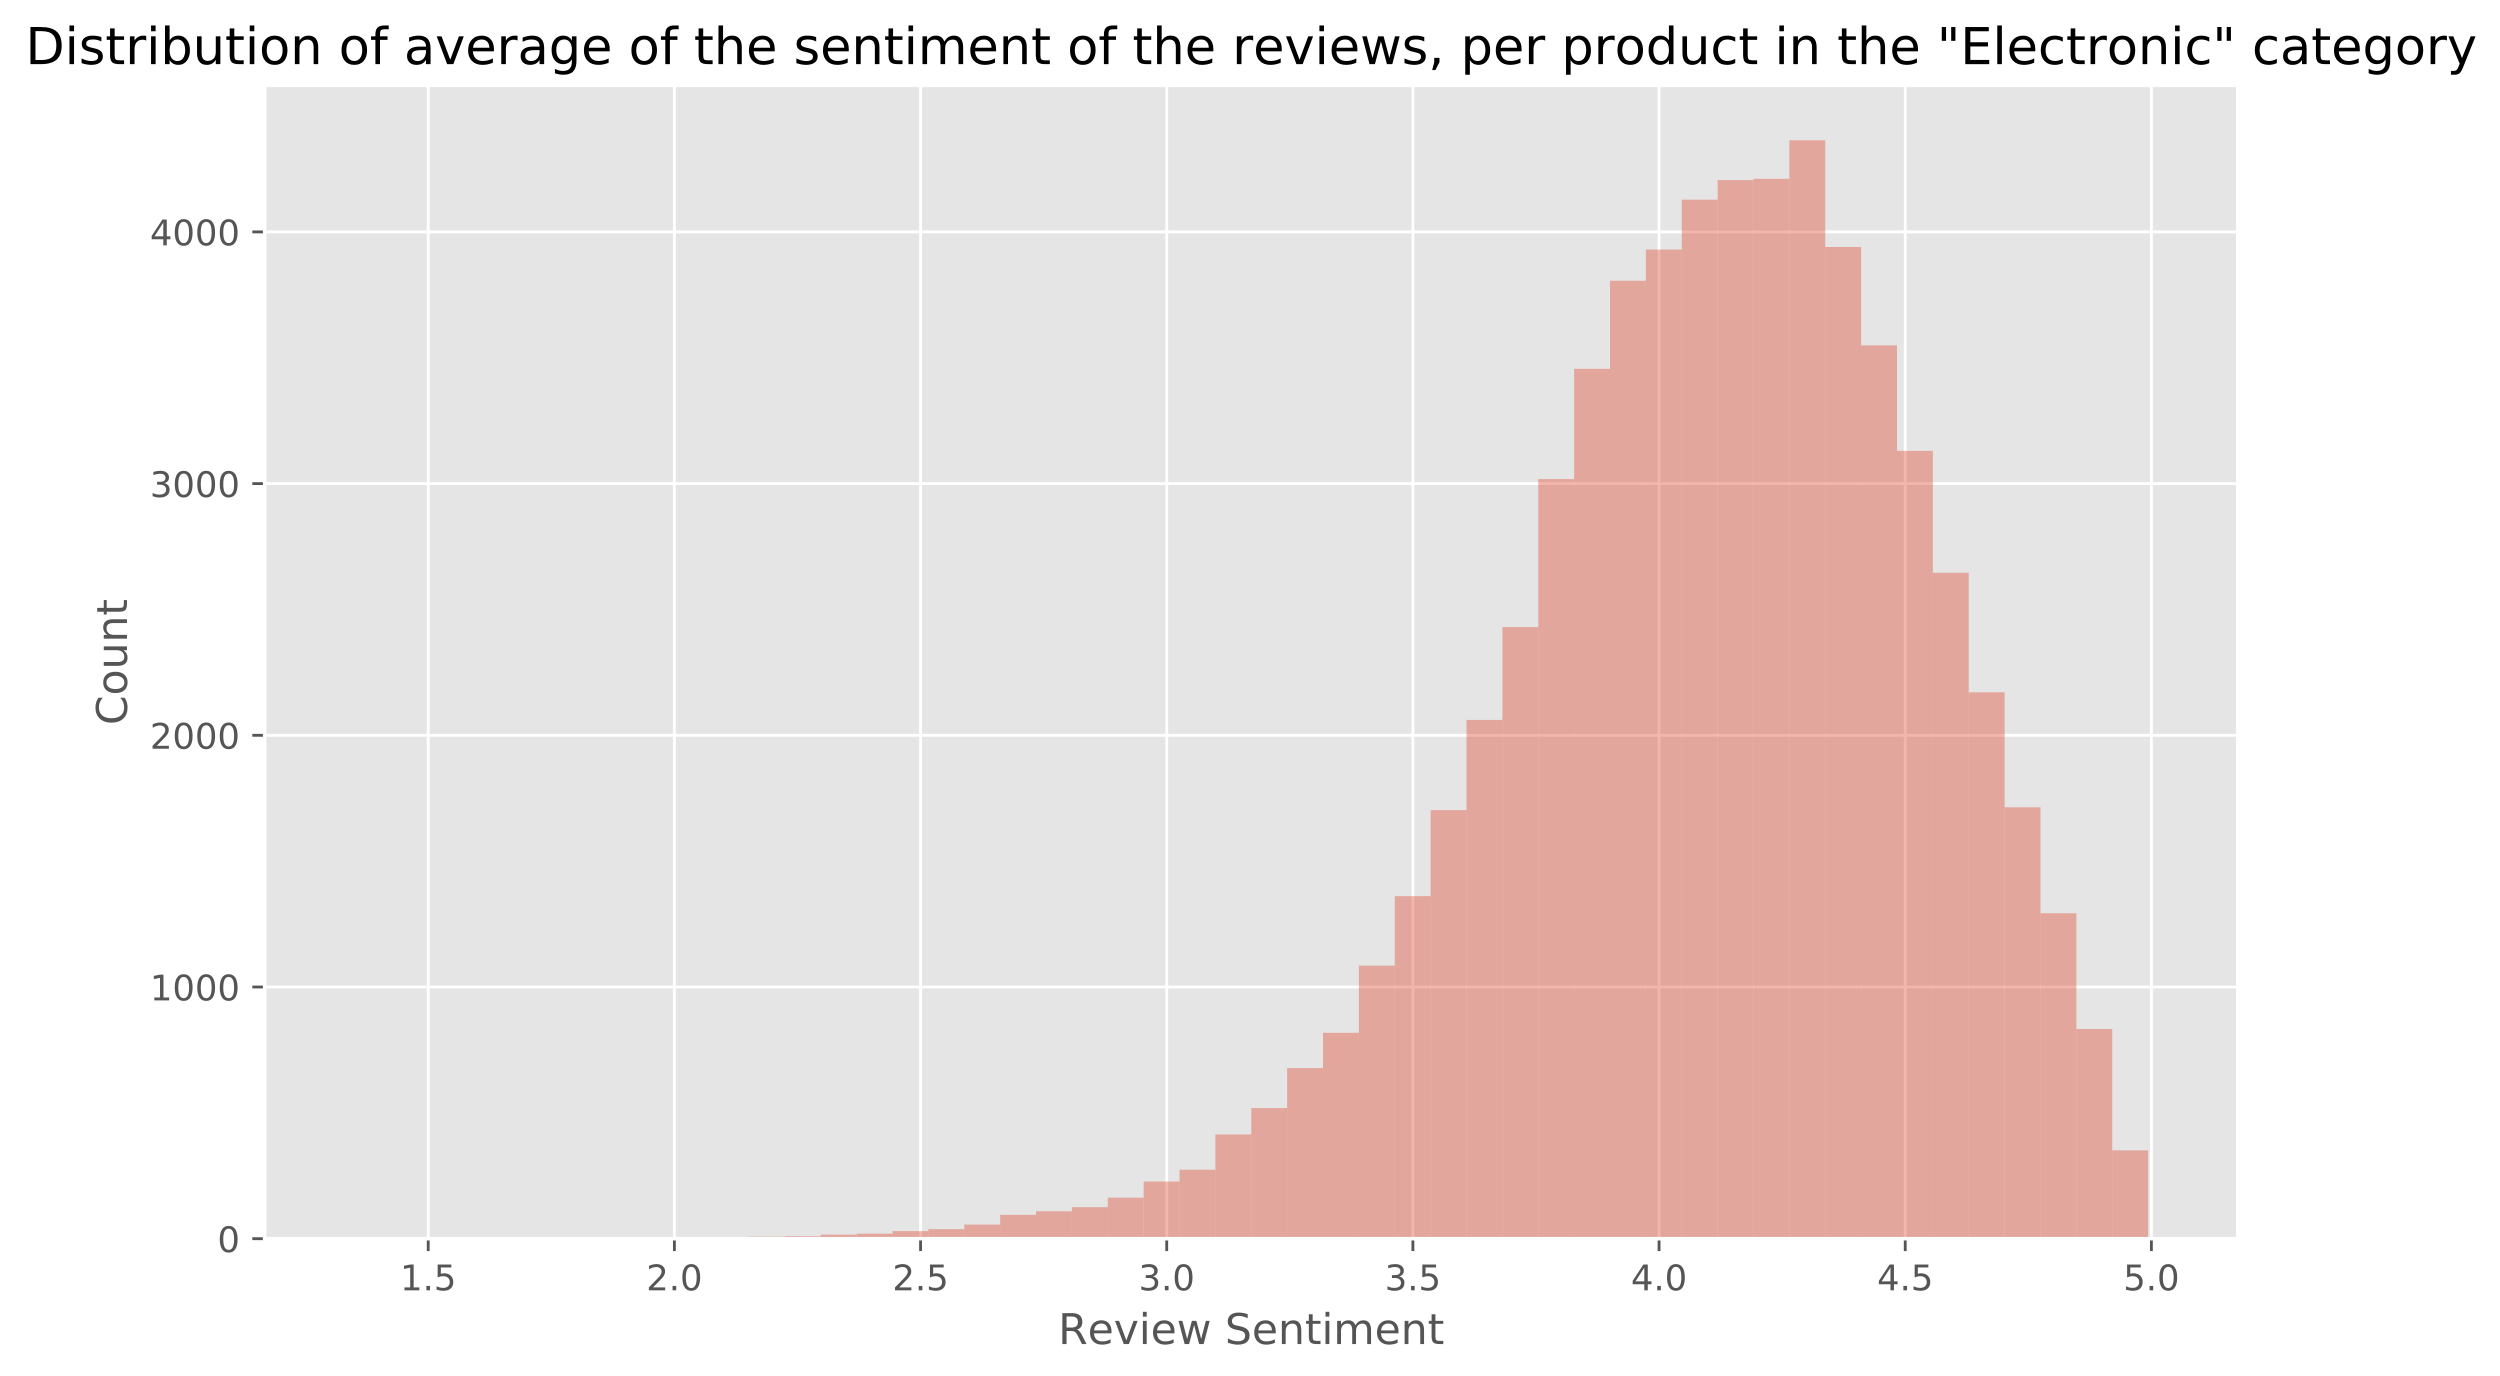 <?xml version="1.0" encoding="utf-8" standalone="no"?>
<!DOCTYPE svg PUBLIC "-//W3C//DTD SVG 1.1//EN"
  "http://www.w3.org/Graphics/SVG/1.1/DTD/svg11.dtd">
<!-- Created with matplotlib (http://matplotlib.org/) -->
<svg height="389pt" version="1.1" viewBox="0 0 707 389" width="707pt" xmlns="http://www.w3.org/2000/svg" xmlns:xlink="http://www.w3.org/1999/xlink">
 <defs>
  <style type="text/css">
*{stroke-linecap:butt;stroke-linejoin:round;}
  </style>
 </defs>
 <g id="figure_1">
  <g id="patch_1">
   <path d="M 0 389.794 
L 707.706 389.794 
L 707.706 0 
L 0 0 
z
" style="fill:#ffffff;"/>
  </g>
  <g id="axes_1">
   <g id="patch_2">
    <path d="M 74.853 350.302 
L 632.853 350.302 
L 632.853 24.142 
L 74.853 24.142 
z
" style="fill:#e5e5e5;"/>
   </g>
   <g id="matplotlib.axis_1">
    <g id="xtick_1">
     <g id="line2d_1">
      <path clip-path="url(#p6be6a279bd)" d="M 121.101 350.302 
L 121.101 24.142 
" style="fill:none;stroke:#ffffff;stroke-linecap:square;stroke-width:0.8;"/>
     </g>
     <g id="line2d_2">
      <defs>
       <path d="M 0 0 
L 0 3.5 
" id="m661b3be73d" style="stroke:#555555;stroke-width:0.8;"/>
      </defs>
      <g>
       <use style="fill:#555555;stroke:#555555;stroke-width:0.8;" x="121.101" xlink:href="#m661b3be73d" y="350.302"/>
      </g>
     </g>
     <g id="text_1">
      <!-- 1.5 -->
      <defs>
       <path d="M 12.406 8.297 
L 28.516 8.297 
L 28.516 63.922 
L 10.984 60.406 
L 10.984 69.391 
L 28.422 72.906 
L 38.281 72.906 
L 38.281 8.297 
L 54.391 8.297 
L 54.391 0 
L 12.406 0 
z
" id="DejaVuSans-31"/>
       <path d="M 10.688 12.406 
L 21 12.406 
L 21 0 
L 10.688 0 
z
" id="DejaVuSans-2e"/>
       <path d="M 10.797 72.906 
L 49.516 72.906 
L 49.516 64.594 
L 19.828 64.594 
L 19.828 46.734 
Q 21.969 47.469 24.109 47.828 
Q 26.266 48.188 28.422 48.188 
Q 40.625 48.188 47.75 41.5 
Q 54.891 34.812 54.891 23.391 
Q 54.891 11.625 47.562 5.094 
Q 40.234 -1.422 26.906 -1.422 
Q 22.312 -1.422 17.547 -0.641 
Q 12.797 0.141 7.719 1.703 
L 7.719 11.625 
Q 12.109 9.234 16.797 8.062 
Q 21.484 6.891 26.703 6.891 
Q 35.156 6.891 40.078 11.328 
Q 45.016 15.766 45.016 23.391 
Q 45.016 31 40.078 35.438 
Q 35.156 39.891 26.703 39.891 
Q 22.75 39.891 18.812 39.016 
Q 14.891 38.141 10.797 36.281 
z
" id="DejaVuSans-35"/>
      </defs>
      <g style="fill:#555555;" transform="translate(113.15 364.9)scale(0.1 -0.1)">
       <use xlink:href="#DejaVuSans-31"/>
       <use x="63.623" xlink:href="#DejaVuSans-2e"/>
       <use x="95.41" xlink:href="#DejaVuSans-35"/>
      </g>
     </g>
    </g>
    <g id="xtick_2">
     <g id="line2d_3">
      <path clip-path="url(#p6be6a279bd)" d="M 190.718 350.302 
L 190.718 24.142 
" style="fill:none;stroke:#ffffff;stroke-linecap:square;stroke-width:0.8;"/>
     </g>
     <g id="line2d_4">
      <g>
       <use style="fill:#555555;stroke:#555555;stroke-width:0.8;" x="190.718" xlink:href="#m661b3be73d" y="350.302"/>
      </g>
     </g>
     <g id="text_2">
      <!-- 2.0 -->
      <defs>
       <path d="M 19.188 8.297 
L 53.609 8.297 
L 53.609 0 
L 7.328 0 
L 7.328 8.297 
Q 12.938 14.109 22.625 23.891 
Q 32.328 33.688 34.812 36.531 
Q 39.547 41.844 41.422 45.531 
Q 43.312 49.219 43.312 52.781 
Q 43.312 58.594 39.234 62.25 
Q 35.156 65.922 28.609 65.922 
Q 23.969 65.922 18.812 64.312 
Q 13.672 62.703 7.812 59.422 
L 7.812 69.391 
Q 13.766 71.781 18.938 73 
Q 24.125 74.219 28.422 74.219 
Q 39.75 74.219 46.484 68.547 
Q 53.219 62.891 53.219 53.422 
Q 53.219 48.922 51.531 44.891 
Q 49.859 40.875 45.406 35.406 
Q 44.188 33.984 37.641 27.219 
Q 31.109 20.453 19.188 8.297 
z
" id="DejaVuSans-32"/>
       <path d="M 31.781 66.406 
Q 24.172 66.406 20.328 58.906 
Q 16.5 51.422 16.5 36.375 
Q 16.5 21.391 20.328 13.891 
Q 24.172 6.391 31.781 6.391 
Q 39.453 6.391 43.281 13.891 
Q 47.125 21.391 47.125 36.375 
Q 47.125 51.422 43.281 58.906 
Q 39.453 66.406 31.781 66.406 
z
M 31.781 74.219 
Q 44.047 74.219 50.516 64.516 
Q 56.984 54.828 56.984 36.375 
Q 56.984 17.969 50.516 8.266 
Q 44.047 -1.422 31.781 -1.422 
Q 19.531 -1.422 13.062 8.266 
Q 6.594 17.969 6.594 36.375 
Q 6.594 54.828 13.062 64.516 
Q 19.531 74.219 31.781 74.219 
z
" id="DejaVuSans-30"/>
      </defs>
      <g style="fill:#555555;" transform="translate(182.766 364.9)scale(0.1 -0.1)">
       <use xlink:href="#DejaVuSans-32"/>
       <use x="63.623" xlink:href="#DejaVuSans-2e"/>
       <use x="95.41" xlink:href="#DejaVuSans-30"/>
      </g>
     </g>
    </g>
    <g id="xtick_3">
     <g id="line2d_5">
      <path clip-path="url(#p6be6a279bd)" d="M 260.334 350.302 
L 260.334 24.142 
" style="fill:none;stroke:#ffffff;stroke-linecap:square;stroke-width:0.8;"/>
     </g>
     <g id="line2d_6">
      <g>
       <use style="fill:#555555;stroke:#555555;stroke-width:0.8;" x="260.334" xlink:href="#m661b3be73d" y="350.302"/>
      </g>
     </g>
     <g id="text_3">
      <!-- 2.5 -->
      <g style="fill:#555555;" transform="translate(252.382 364.9)scale(0.1 -0.1)">
       <use xlink:href="#DejaVuSans-32"/>
       <use x="63.623" xlink:href="#DejaVuSans-2e"/>
       <use x="95.41" xlink:href="#DejaVuSans-35"/>
      </g>
     </g>
    </g>
    <g id="xtick_4">
     <g id="line2d_7">
      <path clip-path="url(#p6be6a279bd)" d="M 329.95 350.302 
L 329.95 24.142 
" style="fill:none;stroke:#ffffff;stroke-linecap:square;stroke-width:0.8;"/>
     </g>
     <g id="line2d_8">
      <g>
       <use style="fill:#555555;stroke:#555555;stroke-width:0.8;" x="329.95" xlink:href="#m661b3be73d" y="350.302"/>
      </g>
     </g>
     <g id="text_4">
      <!-- 3.0 -->
      <defs>
       <path d="M 40.578 39.312 
Q 47.656 37.797 51.625 33 
Q 55.609 28.219 55.609 21.188 
Q 55.609 10.406 48.188 4.484 
Q 40.766 -1.422 27.094 -1.422 
Q 22.516 -1.422 17.656 -0.516 
Q 12.797 0.391 7.625 2.203 
L 7.625 11.719 
Q 11.719 9.328 16.594 8.109 
Q 21.484 6.891 26.812 6.891 
Q 36.078 6.891 40.938 10.547 
Q 45.797 14.203 45.797 21.188 
Q 45.797 27.641 41.281 31.266 
Q 36.766 34.906 28.719 34.906 
L 20.219 34.906 
L 20.219 43.016 
L 29.109 43.016 
Q 36.375 43.016 40.234 45.922 
Q 44.094 48.828 44.094 54.297 
Q 44.094 59.906 40.109 62.906 
Q 36.141 65.922 28.719 65.922 
Q 24.656 65.922 20.016 65.031 
Q 15.375 64.156 9.812 62.312 
L 9.812 71.094 
Q 15.438 72.656 20.344 73.438 
Q 25.25 74.219 29.594 74.219 
Q 40.828 74.219 47.359 69.109 
Q 53.906 64.016 53.906 55.328 
Q 53.906 49.266 50.438 45.094 
Q 46.969 40.922 40.578 39.312 
z
" id="DejaVuSans-33"/>
      </defs>
      <g style="fill:#555555;" transform="translate(321.998 364.9)scale(0.1 -0.1)">
       <use xlink:href="#DejaVuSans-33"/>
       <use x="63.623" xlink:href="#DejaVuSans-2e"/>
       <use x="95.41" xlink:href="#DejaVuSans-30"/>
      </g>
     </g>
    </g>
    <g id="xtick_5">
     <g id="line2d_9">
      <path clip-path="url(#p6be6a279bd)" d="M 399.566 350.302 
L 399.566 24.142 
" style="fill:none;stroke:#ffffff;stroke-linecap:square;stroke-width:0.8;"/>
     </g>
     <g id="line2d_10">
      <g>
       <use style="fill:#555555;stroke:#555555;stroke-width:0.8;" x="399.566" xlink:href="#m661b3be73d" y="350.302"/>
      </g>
     </g>
     <g id="text_5">
      <!-- 3.5 -->
      <g style="fill:#555555;" transform="translate(391.614 364.9)scale(0.1 -0.1)">
       <use xlink:href="#DejaVuSans-33"/>
       <use x="63.623" xlink:href="#DejaVuSans-2e"/>
       <use x="95.41" xlink:href="#DejaVuSans-35"/>
      </g>
     </g>
    </g>
    <g id="xtick_6">
     <g id="line2d_11">
      <path clip-path="url(#p6be6a279bd)" d="M 469.182 350.302 
L 469.182 24.142 
" style="fill:none;stroke:#ffffff;stroke-linecap:square;stroke-width:0.8;"/>
     </g>
     <g id="line2d_12">
      <g>
       <use style="fill:#555555;stroke:#555555;stroke-width:0.8;" x="469.182" xlink:href="#m661b3be73d" y="350.302"/>
      </g>
     </g>
     <g id="text_6">
      <!-- 4.0 -->
      <defs>
       <path d="M 37.797 64.312 
L 12.891 25.391 
L 37.797 25.391 
z
M 35.203 72.906 
L 47.609 72.906 
L 47.609 25.391 
L 58.016 25.391 
L 58.016 17.188 
L 47.609 17.188 
L 47.609 0 
L 37.797 0 
L 37.797 17.188 
L 4.891 17.188 
L 4.891 26.703 
z
" id="DejaVuSans-34"/>
      </defs>
      <g style="fill:#555555;" transform="translate(461.23 364.9)scale(0.1 -0.1)">
       <use xlink:href="#DejaVuSans-34"/>
       <use x="63.623" xlink:href="#DejaVuSans-2e"/>
       <use x="95.41" xlink:href="#DejaVuSans-30"/>
      </g>
     </g>
    </g>
    <g id="xtick_7">
     <g id="line2d_13">
      <path clip-path="url(#p6be6a279bd)" d="M 538.798 350.302 
L 538.798 24.142 
" style="fill:none;stroke:#ffffff;stroke-linecap:square;stroke-width:0.8;"/>
     </g>
     <g id="line2d_14">
      <g>
       <use style="fill:#555555;stroke:#555555;stroke-width:0.8;" x="538.798" xlink:href="#m661b3be73d" y="350.302"/>
      </g>
     </g>
     <g id="text_7">
      <!-- 4.5 -->
      <g style="fill:#555555;" transform="translate(530.846 364.9)scale(0.1 -0.1)">
       <use xlink:href="#DejaVuSans-34"/>
       <use x="63.623" xlink:href="#DejaVuSans-2e"/>
       <use x="95.41" xlink:href="#DejaVuSans-35"/>
      </g>
     </g>
    </g>
    <g id="xtick_8">
     <g id="line2d_15">
      <path clip-path="url(#p6be6a279bd)" d="M 608.414 350.302 
L 608.414 24.142 
" style="fill:none;stroke:#ffffff;stroke-linecap:square;stroke-width:0.8;"/>
     </g>
     <g id="line2d_16">
      <g>
       <use style="fill:#555555;stroke:#555555;stroke-width:0.8;" x="608.414" xlink:href="#m661b3be73d" y="350.302"/>
      </g>
     </g>
     <g id="text_8">
      <!-- 5.0 -->
      <g style="fill:#555555;" transform="translate(600.462 364.9)scale(0.1 -0.1)">
       <use xlink:href="#DejaVuSans-35"/>
       <use x="63.623" xlink:href="#DejaVuSans-2e"/>
       <use x="95.41" xlink:href="#DejaVuSans-30"/>
      </g>
     </g>
    </g>
    <g id="text_9">
     <!-- Review Sentiment -->
     <defs>
      <path d="M 44.391 34.188 
Q 47.562 33.109 50.562 29.594 
Q 53.562 26.078 56.594 19.922 
L 66.609 0 
L 56 0 
L 46.688 18.703 
Q 43.062 26.031 39.672 28.422 
Q 36.281 30.812 30.422 30.812 
L 19.672 30.812 
L 19.672 0 
L 9.812 0 
L 9.812 72.906 
L 32.078 72.906 
Q 44.578 72.906 50.734 67.672 
Q 56.891 62.453 56.891 51.906 
Q 56.891 45.016 53.688 40.469 
Q 50.484 35.938 44.391 34.188 
z
M 19.672 64.797 
L 19.672 38.922 
L 32.078 38.922 
Q 39.203 38.922 42.844 42.219 
Q 46.484 45.516 46.484 51.906 
Q 46.484 58.297 42.844 61.547 
Q 39.203 64.797 32.078 64.797 
z
" id="DejaVuSans-52"/>
      <path d="M 56.203 29.594 
L 56.203 25.203 
L 14.891 25.203 
Q 15.484 15.922 20.484 11.062 
Q 25.484 6.203 34.422 6.203 
Q 39.594 6.203 44.453 7.469 
Q 49.312 8.734 54.109 11.281 
L 54.109 2.781 
Q 49.266 0.734 44.188 -0.344 
Q 39.109 -1.422 33.891 -1.422 
Q 20.797 -1.422 13.156 6.188 
Q 5.516 13.812 5.516 26.812 
Q 5.516 40.234 12.766 48.109 
Q 20.016 56 32.328 56 
Q 43.359 56 49.781 48.891 
Q 56.203 41.797 56.203 29.594 
z
M 47.219 32.234 
Q 47.125 39.594 43.094 43.984 
Q 39.062 48.391 32.422 48.391 
Q 24.906 48.391 20.391 44.141 
Q 15.875 39.891 15.188 32.172 
z
" id="DejaVuSans-65"/>
      <path d="M 2.984 54.688 
L 12.5 54.688 
L 29.594 8.797 
L 46.688 54.688 
L 56.203 54.688 
L 35.688 0 
L 23.484 0 
z
" id="DejaVuSans-76"/>
      <path d="M 9.422 54.688 
L 18.406 54.688 
L 18.406 0 
L 9.422 0 
z
M 9.422 75.984 
L 18.406 75.984 
L 18.406 64.594 
L 9.422 64.594 
z
" id="DejaVuSans-69"/>
      <path d="M 4.203 54.688 
L 13.188 54.688 
L 24.422 12.016 
L 35.594 54.688 
L 46.188 54.688 
L 57.422 12.016 
L 68.609 54.688 
L 77.594 54.688 
L 63.281 0 
L 52.688 0 
L 40.922 44.828 
L 29.109 0 
L 18.5 0 
z
" id="DejaVuSans-77"/>
      <path id="DejaVuSans-20"/>
      <path d="M 53.516 70.516 
L 53.516 60.891 
Q 47.906 63.578 42.922 64.891 
Q 37.938 66.219 33.297 66.219 
Q 25.25 66.219 20.875 63.094 
Q 16.5 59.969 16.5 54.203 
Q 16.5 49.359 19.406 46.891 
Q 22.312 44.438 30.422 42.922 
L 36.375 41.703 
Q 47.406 39.594 52.656 34.297 
Q 57.906 29 57.906 20.125 
Q 57.906 9.516 50.797 4.047 
Q 43.703 -1.422 29.984 -1.422 
Q 24.812 -1.422 18.969 -0.25 
Q 13.141 0.922 6.891 3.219 
L 6.891 13.375 
Q 12.891 10.016 18.656 8.297 
Q 24.422 6.594 29.984 6.594 
Q 38.422 6.594 43.016 9.906 
Q 47.609 13.234 47.609 19.391 
Q 47.609 24.75 44.312 27.781 
Q 41.016 30.812 33.5 32.328 
L 27.484 33.5 
Q 16.453 35.688 11.516 40.375 
Q 6.594 45.062 6.594 53.422 
Q 6.594 63.094 13.406 68.656 
Q 20.219 74.219 32.172 74.219 
Q 37.312 74.219 42.625 73.281 
Q 47.953 72.359 53.516 70.516 
z
" id="DejaVuSans-53"/>
      <path d="M 54.891 33.016 
L 54.891 0 
L 45.906 0 
L 45.906 32.719 
Q 45.906 40.484 42.875 44.328 
Q 39.844 48.188 33.797 48.188 
Q 26.516 48.188 22.312 43.547 
Q 18.109 38.922 18.109 30.906 
L 18.109 0 
L 9.078 0 
L 9.078 54.688 
L 18.109 54.688 
L 18.109 46.188 
Q 21.344 51.125 25.703 53.562 
Q 30.078 56 35.797 56 
Q 45.219 56 50.047 50.172 
Q 54.891 44.344 54.891 33.016 
z
" id="DejaVuSans-6e"/>
      <path d="M 18.312 70.219 
L 18.312 54.688 
L 36.812 54.688 
L 36.812 47.703 
L 18.312 47.703 
L 18.312 18.016 
Q 18.312 11.328 20.141 9.422 
Q 21.969 7.516 27.594 7.516 
L 36.812 7.516 
L 36.812 0 
L 27.594 0 
Q 17.188 0 13.234 3.875 
Q 9.281 7.766 9.281 18.016 
L 9.281 47.703 
L 2.688 47.703 
L 2.688 54.688 
L 9.281 54.688 
L 9.281 70.219 
z
" id="DejaVuSans-74"/>
      <path d="M 52 44.188 
Q 55.375 50.25 60.062 53.125 
Q 64.75 56 71.094 56 
Q 79.641 56 84.281 50.016 
Q 88.922 44.047 88.922 33.016 
L 88.922 0 
L 79.891 0 
L 79.891 32.719 
Q 79.891 40.578 77.094 44.375 
Q 74.312 48.188 68.609 48.188 
Q 61.625 48.188 57.562 43.547 
Q 53.516 38.922 53.516 30.906 
L 53.516 0 
L 44.484 0 
L 44.484 32.719 
Q 44.484 40.625 41.703 44.406 
Q 38.922 48.188 33.109 48.188 
Q 26.219 48.188 22.156 43.531 
Q 18.109 38.875 18.109 30.906 
L 18.109 0 
L 9.078 0 
L 9.078 54.688 
L 18.109 54.688 
L 18.109 46.188 
Q 21.188 51.219 25.484 53.609 
Q 29.781 56 35.688 56 
Q 41.656 56 45.828 52.969 
Q 50 49.953 52 44.188 
z
" id="DejaVuSans-6d"/>
     </defs>
     <g style="fill:#555555;" transform="translate(299.259 380.098)scale(0.12 -0.12)">
      <use xlink:href="#DejaVuSans-52"/>
      <use x="69.42" xlink:href="#DejaVuSans-65"/>
      <use x="130.943" xlink:href="#DejaVuSans-76"/>
      <use x="190.123" xlink:href="#DejaVuSans-69"/>
      <use x="217.906" xlink:href="#DejaVuSans-65"/>
      <use x="279.43" xlink:href="#DejaVuSans-77"/>
      <use x="361.217" xlink:href="#DejaVuSans-20"/>
      <use x="393.004" xlink:href="#DejaVuSans-53"/>
      <use x="456.48" xlink:href="#DejaVuSans-65"/>
      <use x="518.004" xlink:href="#DejaVuSans-6e"/>
      <use x="581.383" xlink:href="#DejaVuSans-74"/>
      <use x="620.592" xlink:href="#DejaVuSans-69"/>
      <use x="648.375" xlink:href="#DejaVuSans-6d"/>
      <use x="745.787" xlink:href="#DejaVuSans-65"/>
      <use x="807.311" xlink:href="#DejaVuSans-6e"/>
      <use x="870.689" xlink:href="#DejaVuSans-74"/>
     </g>
    </g>
   </g>
   <g id="matplotlib.axis_2">
    <g id="ytick_1">
     <g id="line2d_17">
      <path clip-path="url(#p6be6a279bd)" d="M 74.853 350.302 
L 632.853 350.302 
" style="fill:none;stroke:#ffffff;stroke-linecap:square;stroke-width:0.8;"/>
     </g>
     <g id="line2d_18">
      <defs>
       <path d="M 0 0 
L -3.5 0 
" id="m8269597f04" style="stroke:#555555;stroke-width:0.8;"/>
      </defs>
      <g>
       <use style="fill:#555555;stroke:#555555;stroke-width:0.8;" x="74.853" xlink:href="#m8269597f04" y="350.302"/>
      </g>
     </g>
     <g id="text_10">
      <!-- 0 -->
      <g style="fill:#555555;" transform="translate(61.49 354.101)scale(0.1 -0.1)">
       <use xlink:href="#DejaVuSans-30"/>
      </g>
     </g>
    </g>
    <g id="ytick_2">
     <g id="line2d_19">
      <path clip-path="url(#p6be6a279bd)" d="M 74.853 279.122 
L 632.853 279.122 
" style="fill:none;stroke:#ffffff;stroke-linecap:square;stroke-width:0.8;"/>
     </g>
     <g id="line2d_20">
      <g>
       <use style="fill:#555555;stroke:#555555;stroke-width:0.8;" x="74.853" xlink:href="#m8269597f04" y="279.122"/>
      </g>
     </g>
     <g id="text_11">
      <!-- 1000 -->
      <g style="fill:#555555;" transform="translate(42.403 282.921)scale(0.1 -0.1)">
       <use xlink:href="#DejaVuSans-31"/>
       <use x="63.623" xlink:href="#DejaVuSans-30"/>
       <use x="127.246" xlink:href="#DejaVuSans-30"/>
       <use x="190.869" xlink:href="#DejaVuSans-30"/>
      </g>
     </g>
    </g>
    <g id="ytick_3">
     <g id="line2d_21">
      <path clip-path="url(#p6be6a279bd)" d="M 74.853 207.942 
L 632.853 207.942 
" style="fill:none;stroke:#ffffff;stroke-linecap:square;stroke-width:0.8;"/>
     </g>
     <g id="line2d_22">
      <g>
       <use style="fill:#555555;stroke:#555555;stroke-width:0.8;" x="74.853" xlink:href="#m8269597f04" y="207.942"/>
      </g>
     </g>
     <g id="text_12">
      <!-- 2000 -->
      <g style="fill:#555555;" transform="translate(42.403 211.741)scale(0.1 -0.1)">
       <use xlink:href="#DejaVuSans-32"/>
       <use x="63.623" xlink:href="#DejaVuSans-30"/>
       <use x="127.246" xlink:href="#DejaVuSans-30"/>
       <use x="190.869" xlink:href="#DejaVuSans-30"/>
      </g>
     </g>
    </g>
    <g id="ytick_4">
     <g id="line2d_23">
      <path clip-path="url(#p6be6a279bd)" d="M 74.853 136.762 
L 632.853 136.762 
" style="fill:none;stroke:#ffffff;stroke-linecap:square;stroke-width:0.8;"/>
     </g>
     <g id="line2d_24">
      <g>
       <use style="fill:#555555;stroke:#555555;stroke-width:0.8;" x="74.853" xlink:href="#m8269597f04" y="136.762"/>
      </g>
     </g>
     <g id="text_13">
      <!-- 3000 -->
      <g style="fill:#555555;" transform="translate(42.403 140.562)scale(0.1 -0.1)">
       <use xlink:href="#DejaVuSans-33"/>
       <use x="63.623" xlink:href="#DejaVuSans-30"/>
       <use x="127.246" xlink:href="#DejaVuSans-30"/>
       <use x="190.869" xlink:href="#DejaVuSans-30"/>
      </g>
     </g>
    </g>
    <g id="ytick_5">
     <g id="line2d_25">
      <path clip-path="url(#p6be6a279bd)" d="M 74.853 65.583 
L 632.853 65.583 
" style="fill:none;stroke:#ffffff;stroke-linecap:square;stroke-width:0.8;"/>
     </g>
     <g id="line2d_26">
      <g>
       <use style="fill:#555555;stroke:#555555;stroke-width:0.8;" x="74.853" xlink:href="#m8269597f04" y="65.583"/>
      </g>
     </g>
     <g id="text_14">
      <!-- 4000 -->
      <g style="fill:#555555;" transform="translate(42.403 69.382)scale(0.1 -0.1)">
       <use xlink:href="#DejaVuSans-34"/>
       <use x="63.623" xlink:href="#DejaVuSans-30"/>
       <use x="127.246" xlink:href="#DejaVuSans-30"/>
       <use x="190.869" xlink:href="#DejaVuSans-30"/>
      </g>
     </g>
    </g>
    <g id="text_15">
     <!-- Count -->
     <defs>
      <path d="M 64.406 67.281 
L 64.406 56.891 
Q 59.422 61.531 53.781 63.812 
Q 48.141 66.109 41.797 66.109 
Q 29.297 66.109 22.656 58.469 
Q 16.016 50.828 16.016 36.375 
Q 16.016 21.969 22.656 14.328 
Q 29.297 6.688 41.797 6.688 
Q 48.141 6.688 53.781 8.984 
Q 59.422 11.281 64.406 15.922 
L 64.406 5.609 
Q 59.234 2.094 53.438 0.328 
Q 47.656 -1.422 41.219 -1.422 
Q 24.656 -1.422 15.125 8.703 
Q 5.609 18.844 5.609 36.375 
Q 5.609 53.953 15.125 64.078 
Q 24.656 74.219 41.219 74.219 
Q 47.75 74.219 53.531 72.484 
Q 59.328 70.75 64.406 67.281 
z
" id="DejaVuSans-43"/>
      <path d="M 30.609 48.391 
Q 23.391 48.391 19.188 42.75 
Q 14.984 37.109 14.984 27.297 
Q 14.984 17.484 19.156 11.844 
Q 23.344 6.203 30.609 6.203 
Q 37.797 6.203 41.984 11.859 
Q 46.188 17.531 46.188 27.297 
Q 46.188 37.016 41.984 42.703 
Q 37.797 48.391 30.609 48.391 
z
M 30.609 56 
Q 42.328 56 49.016 48.375 
Q 55.719 40.766 55.719 27.297 
Q 55.719 13.875 49.016 6.219 
Q 42.328 -1.422 30.609 -1.422 
Q 18.844 -1.422 12.172 6.219 
Q 5.516 13.875 5.516 27.297 
Q 5.516 40.766 12.172 48.375 
Q 18.844 56 30.609 56 
z
" id="DejaVuSans-6f"/>
      <path d="M 8.5 21.578 
L 8.5 54.688 
L 17.484 54.688 
L 17.484 21.922 
Q 17.484 14.156 20.5 10.266 
Q 23.531 6.391 29.594 6.391 
Q 36.859 6.391 41.078 11.031 
Q 45.312 15.672 45.312 23.688 
L 45.312 54.688 
L 54.297 54.688 
L 54.297 0 
L 45.312 0 
L 45.312 8.406 
Q 42.047 3.422 37.719 1 
Q 33.406 -1.422 27.688 -1.422 
Q 18.266 -1.422 13.375 4.438 
Q 8.5 10.297 8.5 21.578 
z
M 31.109 56 
z
" id="DejaVuSans-75"/>
     </defs>
     <g style="fill:#555555;" transform="translate(35.907 205.04)rotate(-90)scale(0.12 -0.12)">
      <use xlink:href="#DejaVuSans-43"/>
      <use x="69.824" xlink:href="#DejaVuSans-6f"/>
      <use x="131.006" xlink:href="#DejaVuSans-75"/>
      <use x="194.385" xlink:href="#DejaVuSans-6e"/>
      <use x="257.764" xlink:href="#DejaVuSans-74"/>
     </g>
    </g>
   </g>
   <g id="patch_3">
    <path clip-path="url(#p6be6a279bd)" d="M 100.217 350.302 
L 110.362 350.302 
L 110.362 350.231 
L 100.217 350.231 
z
" style="fill:#e24a33;opacity:0.4;"/>
   </g>
   <g id="patch_4">
    <path clip-path="url(#p6be6a279bd)" d="M 110.362 350.302 
L 120.508 350.302 
L 120.508 350.302 
L 110.362 350.302 
z
" style="fill:#e24a33;opacity:0.4;"/>
   </g>
   <g id="patch_5">
    <path clip-path="url(#p6be6a279bd)" d="M 120.508 350.302 
L 130.653 350.302 
L 130.653 350.231 
L 120.508 350.231 
z
" style="fill:#e24a33;opacity:0.4;"/>
   </g>
   <g id="patch_6">
    <path clip-path="url(#p6be6a279bd)" d="M 130.653 350.302 
L 140.798 350.302 
L 140.798 350.302 
L 130.653 350.302 
z
" style="fill:#e24a33;opacity:0.4;"/>
   </g>
   <g id="patch_7">
    <path clip-path="url(#p6be6a279bd)" d="M 140.798 350.302 
L 150.944 350.302 
L 150.944 350.302 
L 140.798 350.302 
z
" style="fill:#e24a33;opacity:0.4;"/>
   </g>
   <g id="patch_8">
    <path clip-path="url(#p6be6a279bd)" d="M 150.944 350.302 
L 161.089 350.302 
L 161.089 350.302 
L 150.944 350.302 
z
" style="fill:#e24a33;opacity:0.4;"/>
   </g>
   <g id="patch_9">
    <path clip-path="url(#p6be6a279bd)" d="M 161.089 350.302 
L 171.235 350.302 
L 171.235 350.302 
L 161.089 350.302 
z
" style="fill:#e24a33;opacity:0.4;"/>
   </g>
   <g id="patch_10">
    <path clip-path="url(#p6be6a279bd)" d="M 171.235 350.302 
L 181.38 350.302 
L 181.38 350.231 
L 171.235 350.231 
z
" style="fill:#e24a33;opacity:0.4;"/>
   </g>
   <g id="patch_11">
    <path clip-path="url(#p6be6a279bd)" d="M 181.38 350.302 
L 191.526 350.302 
L 191.526 349.946 
L 181.38 349.946 
z
" style="fill:#e24a33;opacity:0.4;"/>
   </g>
   <g id="patch_12">
    <path clip-path="url(#p6be6a279bd)" d="M 191.526 350.302 
L 201.671 350.302 
L 201.671 350.017 
L 191.526 350.017 
z
" style="fill:#e24a33;opacity:0.4;"/>
   </g>
   <g id="patch_13">
    <path clip-path="url(#p6be6a279bd)" d="M 201.671 350.302 
L 211.817 350.302 
L 211.817 350.088 
L 201.671 350.088 
z
" style="fill:#e24a33;opacity:0.4;"/>
   </g>
   <g id="patch_14">
    <path clip-path="url(#p6be6a279bd)" d="M 211.817 350.302 
L 221.962 350.302 
L 221.962 349.732 
L 211.817 349.732 
z
" style="fill:#e24a33;opacity:0.4;"/>
   </g>
   <g id="patch_15">
    <path clip-path="url(#p6be6a279bd)" d="M 221.962 350.302 
L 232.108 350.302 
L 232.108 349.59 
L 221.962 349.59 
z
" style="fill:#e24a33;opacity:0.4;"/>
   </g>
   <g id="patch_16">
    <path clip-path="url(#p6be6a279bd)" d="M 232.108 350.302 
L 242.253 350.302 
L 242.253 349.163 
L 232.108 349.163 
z
" style="fill:#e24a33;opacity:0.4;"/>
   </g>
   <g id="patch_17">
    <path clip-path="url(#p6be6a279bd)" d="M 242.253 350.302 
L 252.398 350.302 
L 252.398 348.878 
L 242.253 348.878 
z
" style="fill:#e24a33;opacity:0.4;"/>
   </g>
   <g id="patch_18">
    <path clip-path="url(#p6be6a279bd)" d="M 252.398 350.302 
L 262.544 350.302 
L 262.544 348.166 
L 252.398 348.166 
z
" style="fill:#e24a33;opacity:0.4;"/>
   </g>
   <g id="patch_19">
    <path clip-path="url(#p6be6a279bd)" d="M 262.544 350.302 
L 272.689 350.302 
L 272.689 347.597 
L 262.544 347.597 
z
" style="fill:#e24a33;opacity:0.4;"/>
   </g>
   <g id="patch_20">
    <path clip-path="url(#p6be6a279bd)" d="M 272.689 350.302 
L 282.835 350.302 
L 282.835 346.316 
L 272.689 346.316 
z
" style="fill:#e24a33;opacity:0.4;"/>
   </g>
   <g id="patch_21">
    <path clip-path="url(#p6be6a279bd)" d="M 282.835 350.302 
L 292.98 350.302 
L 292.98 343.54 
L 282.835 343.54 
z
" style="fill:#e24a33;opacity:0.4;"/>
   </g>
   <g id="patch_22">
    <path clip-path="url(#p6be6a279bd)" d="M 292.98 350.302 
L 303.126 350.302 
L 303.126 342.543 
L 292.98 342.543 
z
" style="fill:#e24a33;opacity:0.4;"/>
   </g>
   <g id="patch_23">
    <path clip-path="url(#p6be6a279bd)" d="M 303.126 350.302 
L 313.271 350.302 
L 313.271 341.404 
L 303.126 341.404 
z
" style="fill:#e24a33;opacity:0.4;"/>
   </g>
   <g id="patch_24">
    <path clip-path="url(#p6be6a279bd)" d="M 313.271 350.302 
L 323.417 350.302 
L 323.417 338.699 
L 313.271 338.699 
z
" style="fill:#e24a33;opacity:0.4;"/>
   </g>
   <g id="patch_25">
    <path clip-path="url(#p6be6a279bd)" d="M 323.417 350.302 
L 333.562 350.302 
L 333.562 334.144 
L 323.417 334.144 
z
" style="fill:#e24a33;opacity:0.4;"/>
   </g>
   <g id="patch_26">
    <path clip-path="url(#p6be6a279bd)" d="M 333.562 350.302 
L 343.708 350.302 
L 343.708 330.798 
L 333.562 330.798 
z
" style="fill:#e24a33;opacity:0.4;"/>
   </g>
   <g id="patch_27">
    <path clip-path="url(#p6be6a279bd)" d="M 343.708 350.302 
L 353.853 350.302 
L 353.853 320.833 
L 343.708 320.833 
z
" style="fill:#e24a33;opacity:0.4;"/>
   </g>
   <g id="patch_28">
    <path clip-path="url(#p6be6a279bd)" d="M 353.853 350.302 
L 363.998 350.302 
L 363.998 313.359 
L 353.853 313.359 
z
" style="fill:#e24a33;opacity:0.4;"/>
   </g>
   <g id="patch_29">
    <path clip-path="url(#p6be6a279bd)" d="M 363.998 350.302 
L 374.144 350.302 
L 374.144 302.042 
L 363.998 302.042 
z
" style="fill:#e24a33;opacity:0.4;"/>
   </g>
   <g id="patch_30">
    <path clip-path="url(#p6be6a279bd)" d="M 374.144 350.302 
L 384.289 350.302 
L 384.289 292.077 
L 374.144 292.077 
z
" style="fill:#e24a33;opacity:0.4;"/>
   </g>
   <g id="patch_31">
    <path clip-path="url(#p6be6a279bd)" d="M 384.289 350.302 
L 394.435 350.302 
L 394.435 273.072 
L 384.289 273.072 
z
" style="fill:#e24a33;opacity:0.4;"/>
   </g>
   <g id="patch_32">
    <path clip-path="url(#p6be6a279bd)" d="M 394.435 350.302 
L 404.58 350.302 
L 404.58 253.426 
L 394.435 253.426 
z
" style="fill:#e24a33;opacity:0.4;"/>
   </g>
   <g id="patch_33">
    <path clip-path="url(#p6be6a279bd)" d="M 404.58 350.302 
L 414.726 350.302 
L 414.726 229.083 
L 404.58 229.083 
z
" style="fill:#e24a33;opacity:0.4;"/>
   </g>
   <g id="patch_34">
    <path clip-path="url(#p6be6a279bd)" d="M 414.726 350.302 
L 424.871 350.302 
L 424.871 203.6 
L 414.726 203.6 
z
" style="fill:#e24a33;opacity:0.4;"/>
   </g>
   <g id="patch_35">
    <path clip-path="url(#p6be6a279bd)" d="M 424.871 350.302 
L 435.017 350.302 
L 435.017 177.335 
L 424.871 177.335 
z
" style="fill:#e24a33;opacity:0.4;"/>
   </g>
   <g id="patch_36">
    <path clip-path="url(#p6be6a279bd)" d="M 435.017 350.302 
L 445.162 350.302 
L 445.162 135.481 
L 435.017 135.481 
z
" style="fill:#e24a33;opacity:0.4;"/>
   </g>
   <g id="patch_37">
    <path clip-path="url(#p6be6a279bd)" d="M 445.162 350.302 
L 455.308 350.302 
L 455.308 104.304 
L 445.162 104.304 
z
" style="fill:#e24a33;opacity:0.4;"/>
   </g>
   <g id="patch_38">
    <path clip-path="url(#p6be6a279bd)" d="M 455.308 350.302 
L 465.453 350.302 
L 465.453 79.391 
L 455.308 79.391 
z
" style="fill:#e24a33;opacity:0.4;"/>
   </g>
   <g id="patch_39">
    <path clip-path="url(#p6be6a279bd)" d="M 465.453 350.302 
L 475.598 350.302 
L 475.598 70.565 
L 465.453 70.565 
z
" style="fill:#e24a33;opacity:0.4;"/>
   </g>
   <g id="patch_40">
    <path clip-path="url(#p6be6a279bd)" d="M 475.598 350.302 
L 485.744 350.302 
L 485.744 56.472 
L 475.598 56.472 
z
" style="fill:#e24a33;opacity:0.4;"/>
   </g>
   <g id="patch_41">
    <path clip-path="url(#p6be6a279bd)" d="M 485.744 350.302 
L 495.889 350.302 
L 495.889 50.92 
L 485.744 50.92 
z
" style="fill:#e24a33;opacity:0.4;"/>
   </g>
   <g id="patch_42">
    <path clip-path="url(#p6be6a279bd)" d="M 495.889 350.302 
L 506.035 350.302 
L 506.035 50.564 
L 495.889 50.564 
z
" style="fill:#e24a33;opacity:0.4;"/>
   </g>
   <g id="patch_43">
    <path clip-path="url(#p6be6a279bd)" d="M 506.035 350.302 
L 516.18 350.302 
L 516.18 39.673 
L 506.035 39.673 
z
" style="fill:#e24a33;opacity:0.4;"/>
   </g>
   <g id="patch_44">
    <path clip-path="url(#p6be6a279bd)" d="M 516.18 350.302 
L 526.326 350.302 
L 526.326 69.853 
L 516.18 69.853 
z
" style="fill:#e24a33;opacity:0.4;"/>
   </g>
   <g id="patch_45">
    <path clip-path="url(#p6be6a279bd)" d="M 526.326 350.302 
L 536.471 350.302 
L 536.471 97.685 
L 526.326 97.685 
z
" style="fill:#e24a33;opacity:0.4;"/>
   </g>
   <g id="patch_46">
    <path clip-path="url(#p6be6a279bd)" d="M 536.471 350.302 
L 546.617 350.302 
L 546.617 127.509 
L 536.471 127.509 
z
" style="fill:#e24a33;opacity:0.4;"/>
   </g>
   <g id="patch_47">
    <path clip-path="url(#p6be6a279bd)" d="M 546.617 350.302 
L 556.762 350.302 
L 556.762 161.96 
L 546.617 161.96 
z
" style="fill:#e24a33;opacity:0.4;"/>
   </g>
   <g id="patch_48">
    <path clip-path="url(#p6be6a279bd)" d="M 556.762 350.302 
L 566.908 350.302 
L 566.908 195.77 
L 556.762 195.77 
z
" style="fill:#e24a33;opacity:0.4;"/>
   </g>
   <g id="patch_49">
    <path clip-path="url(#p6be6a279bd)" d="M 566.908 350.302 
L 577.053 350.302 
L 577.053 228.3 
L 566.908 228.3 
z
" style="fill:#e24a33;opacity:0.4;"/>
   </g>
   <g id="patch_50">
    <path clip-path="url(#p6be6a279bd)" d="M 577.053 350.302 
L 587.198 350.302 
L 587.198 258.266 
L 577.053 258.266 
z
" style="fill:#e24a33;opacity:0.4;"/>
   </g>
   <g id="patch_51">
    <path clip-path="url(#p6be6a279bd)" d="M 587.198 350.302 
L 597.344 350.302 
L 597.344 291.009 
L 587.198 291.009 
z
" style="fill:#e24a33;opacity:0.4;"/>
   </g>
   <g id="patch_52">
    <path clip-path="url(#p6be6a279bd)" d="M 597.344 350.302 
L 607.489 350.302 
L 607.489 325.318 
L 597.344 325.318 
z
" style="fill:#e24a33;opacity:0.4;"/>
   </g>
   <g id="patch_53">
    <path d="M 74.853 350.302 
L 74.853 24.142 
" style="fill:none;stroke:#ffffff;stroke-linecap:square;stroke-linejoin:miter;"/>
   </g>
   <g id="patch_54">
    <path d="M 632.853 350.302 
L 632.853 24.142 
" style="fill:none;stroke:#ffffff;stroke-linecap:square;stroke-linejoin:miter;"/>
   </g>
   <g id="patch_55">
    <path d="M 74.853 350.302 
L 632.853 350.302 
" style="fill:none;stroke:#ffffff;stroke-linecap:square;stroke-linejoin:miter;"/>
   </g>
   <g id="patch_56">
    <path d="M 74.853 24.142 
L 632.853 24.142 
" style="fill:none;stroke:#ffffff;stroke-linecap:square;stroke-linejoin:miter;"/>
   </g>
   <g id="text_16">
    <!-- Distribution of average of the sentiment of the reviews, per product in the "Electronic" category -->
    <defs>
     <path d="M 19.672 64.797 
L 19.672 8.109 
L 31.594 8.109 
Q 46.688 8.109 53.688 14.938 
Q 60.688 21.781 60.688 36.531 
Q 60.688 51.172 53.688 57.984 
Q 46.688 64.797 31.594 64.797 
z
M 9.812 72.906 
L 30.078 72.906 
Q 51.266 72.906 61.172 64.094 
Q 71.094 55.281 71.094 36.531 
Q 71.094 17.672 61.125 8.828 
Q 51.172 0 30.078 0 
L 9.812 0 
z
" id="DejaVuSans-44"/>
     <path d="M 44.281 53.078 
L 44.281 44.578 
Q 40.484 46.531 36.375 47.5 
Q 32.281 48.484 27.875 48.484 
Q 21.188 48.484 17.844 46.438 
Q 14.5 44.391 14.5 40.281 
Q 14.5 37.156 16.891 35.375 
Q 19.281 33.594 26.516 31.984 
L 29.594 31.297 
Q 39.156 29.25 43.188 25.516 
Q 47.219 21.781 47.219 15.094 
Q 47.219 7.469 41.188 3.016 
Q 35.156 -1.422 24.609 -1.422 
Q 20.219 -1.422 15.453 -0.562 
Q 10.688 0.297 5.422 2 
L 5.422 11.281 
Q 10.406 8.688 15.234 7.391 
Q 20.062 6.109 24.812 6.109 
Q 31.156 6.109 34.562 8.281 
Q 37.984 10.453 37.984 14.406 
Q 37.984 18.062 35.516 20.016 
Q 33.062 21.969 24.703 23.781 
L 21.578 24.516 
Q 13.234 26.266 9.516 29.906 
Q 5.812 33.547 5.812 39.891 
Q 5.812 47.609 11.281 51.797 
Q 16.75 56 26.812 56 
Q 31.781 56 36.172 55.266 
Q 40.578 54.547 44.281 53.078 
z
" id="DejaVuSans-73"/>
     <path d="M 41.109 46.297 
Q 39.594 47.172 37.812 47.578 
Q 36.031 48 33.891 48 
Q 26.266 48 22.188 43.047 
Q 18.109 38.094 18.109 28.812 
L 18.109 0 
L 9.078 0 
L 9.078 54.688 
L 18.109 54.688 
L 18.109 46.188 
Q 20.953 51.172 25.484 53.578 
Q 30.031 56 36.531 56 
Q 37.453 56 38.578 55.875 
Q 39.703 55.766 41.062 55.516 
z
" id="DejaVuSans-72"/>
     <path d="M 48.688 27.297 
Q 48.688 37.203 44.609 42.844 
Q 40.531 48.484 33.406 48.484 
Q 26.266 48.484 22.188 42.844 
Q 18.109 37.203 18.109 27.297 
Q 18.109 17.391 22.188 11.75 
Q 26.266 6.109 33.406 6.109 
Q 40.531 6.109 44.609 11.75 
Q 48.688 17.391 48.688 27.297 
z
M 18.109 46.391 
Q 20.953 51.266 25.266 53.625 
Q 29.594 56 35.594 56 
Q 45.562 56 51.781 48.094 
Q 58.016 40.188 58.016 27.297 
Q 58.016 14.406 51.781 6.484 
Q 45.562 -1.422 35.594 -1.422 
Q 29.594 -1.422 25.266 0.953 
Q 20.953 3.328 18.109 8.203 
L 18.109 0 
L 9.078 0 
L 9.078 75.984 
L 18.109 75.984 
z
" id="DejaVuSans-62"/>
     <path d="M 37.109 75.984 
L 37.109 68.5 
L 28.516 68.5 
Q 23.688 68.5 21.797 66.547 
Q 19.922 64.594 19.922 59.516 
L 19.922 54.688 
L 34.719 54.688 
L 34.719 47.703 
L 19.922 47.703 
L 19.922 0 
L 10.891 0 
L 10.891 47.703 
L 2.297 47.703 
L 2.297 54.688 
L 10.891 54.688 
L 10.891 58.5 
Q 10.891 67.625 15.141 71.797 
Q 19.391 75.984 28.609 75.984 
z
" id="DejaVuSans-66"/>
     <path d="M 34.281 27.484 
Q 23.391 27.484 19.188 25 
Q 14.984 22.516 14.984 16.5 
Q 14.984 11.719 18.141 8.906 
Q 21.297 6.109 26.703 6.109 
Q 34.188 6.109 38.703 11.406 
Q 43.219 16.703 43.219 25.484 
L 43.219 27.484 
z
M 52.203 31.203 
L 52.203 0 
L 43.219 0 
L 43.219 8.297 
Q 40.141 3.328 35.547 0.953 
Q 30.953 -1.422 24.312 -1.422 
Q 15.922 -1.422 10.953 3.297 
Q 6 8.016 6 15.922 
Q 6 25.141 12.172 29.828 
Q 18.359 34.516 30.609 34.516 
L 43.219 34.516 
L 43.219 35.406 
Q 43.219 41.609 39.141 45 
Q 35.062 48.391 27.688 48.391 
Q 23 48.391 18.547 47.266 
Q 14.109 46.141 10.016 43.891 
L 10.016 52.203 
Q 14.938 54.109 19.578 55.047 
Q 24.219 56 28.609 56 
Q 40.484 56 46.344 49.844 
Q 52.203 43.703 52.203 31.203 
z
" id="DejaVuSans-61"/>
     <path d="M 45.406 27.984 
Q 45.406 37.75 41.375 43.109 
Q 37.359 48.484 30.078 48.484 
Q 22.859 48.484 18.828 43.109 
Q 14.797 37.75 14.797 27.984 
Q 14.797 18.266 18.828 12.891 
Q 22.859 7.516 30.078 7.516 
Q 37.359 7.516 41.375 12.891 
Q 45.406 18.266 45.406 27.984 
z
M 54.391 6.781 
Q 54.391 -7.172 48.188 -13.984 
Q 42 -20.797 29.203 -20.797 
Q 24.469 -20.797 20.266 -20.094 
Q 16.062 -19.391 12.109 -17.922 
L 12.109 -9.188 
Q 16.062 -11.328 19.922 -12.344 
Q 23.781 -13.375 27.781 -13.375 
Q 36.625 -13.375 41.016 -8.766 
Q 45.406 -4.156 45.406 5.172 
L 45.406 9.625 
Q 42.625 4.781 38.281 2.391 
Q 33.938 0 27.875 0 
Q 17.828 0 11.672 7.656 
Q 5.516 15.328 5.516 27.984 
Q 5.516 40.672 11.672 48.328 
Q 17.828 56 27.875 56 
Q 33.938 56 38.281 53.609 
Q 42.625 51.219 45.406 46.391 
L 45.406 54.688 
L 54.391 54.688 
z
" id="DejaVuSans-67"/>
     <path d="M 54.891 33.016 
L 54.891 0 
L 45.906 0 
L 45.906 32.719 
Q 45.906 40.484 42.875 44.328 
Q 39.844 48.188 33.797 48.188 
Q 26.516 48.188 22.312 43.547 
Q 18.109 38.922 18.109 30.906 
L 18.109 0 
L 9.078 0 
L 9.078 75.984 
L 18.109 75.984 
L 18.109 46.188 
Q 21.344 51.125 25.703 53.562 
Q 30.078 56 35.797 56 
Q 45.219 56 50.047 50.172 
Q 54.891 44.344 54.891 33.016 
z
" id="DejaVuSans-68"/>
     <path d="M 11.719 12.406 
L 22.016 12.406 
L 22.016 4 
L 14.016 -11.625 
L 7.719 -11.625 
L 11.719 4 
z
" id="DejaVuSans-2c"/>
     <path d="M 18.109 8.203 
L 18.109 -20.797 
L 9.078 -20.797 
L 9.078 54.688 
L 18.109 54.688 
L 18.109 46.391 
Q 20.953 51.266 25.266 53.625 
Q 29.594 56 35.594 56 
Q 45.562 56 51.781 48.094 
Q 58.016 40.188 58.016 27.297 
Q 58.016 14.406 51.781 6.484 
Q 45.562 -1.422 35.594 -1.422 
Q 29.594 -1.422 25.266 0.953 
Q 20.953 3.328 18.109 8.203 
z
M 48.688 27.297 
Q 48.688 37.203 44.609 42.844 
Q 40.531 48.484 33.406 48.484 
Q 26.266 48.484 22.188 42.844 
Q 18.109 37.203 18.109 27.297 
Q 18.109 17.391 22.188 11.75 
Q 26.266 6.109 33.406 6.109 
Q 40.531 6.109 44.609 11.75 
Q 48.688 17.391 48.688 27.297 
z
" id="DejaVuSans-70"/>
     <path d="M 45.406 46.391 
L 45.406 75.984 
L 54.391 75.984 
L 54.391 0 
L 45.406 0 
L 45.406 8.203 
Q 42.578 3.328 38.25 0.953 
Q 33.938 -1.422 27.875 -1.422 
Q 17.969 -1.422 11.734 6.484 
Q 5.516 14.406 5.516 27.297 
Q 5.516 40.188 11.734 48.094 
Q 17.969 56 27.875 56 
Q 33.938 56 38.25 53.625 
Q 42.578 51.266 45.406 46.391 
z
M 14.797 27.297 
Q 14.797 17.391 18.875 11.75 
Q 22.953 6.109 30.078 6.109 
Q 37.203 6.109 41.297 11.75 
Q 45.406 17.391 45.406 27.297 
Q 45.406 37.203 41.297 42.844 
Q 37.203 48.484 30.078 48.484 
Q 22.953 48.484 18.875 42.844 
Q 14.797 37.203 14.797 27.297 
z
" id="DejaVuSans-64"/>
     <path d="M 48.781 52.594 
L 48.781 44.188 
Q 44.969 46.297 41.141 47.344 
Q 37.312 48.391 33.406 48.391 
Q 24.656 48.391 19.812 42.844 
Q 14.984 37.312 14.984 27.297 
Q 14.984 17.281 19.812 11.734 
Q 24.656 6.203 33.406 6.203 
Q 37.312 6.203 41.141 7.25 
Q 44.969 8.297 48.781 10.406 
L 48.781 2.094 
Q 45.016 0.344 40.984 -0.531 
Q 36.969 -1.422 32.422 -1.422 
Q 20.062 -1.422 12.781 6.344 
Q 5.516 14.109 5.516 27.297 
Q 5.516 40.672 12.859 48.328 
Q 20.219 56 33.016 56 
Q 37.156 56 41.109 55.141 
Q 45.062 54.297 48.781 52.594 
z
" id="DejaVuSans-63"/>
     <path d="M 17.922 72.906 
L 17.922 45.797 
L 9.625 45.797 
L 9.625 72.906 
z
M 36.375 72.906 
L 36.375 45.797 
L 28.078 45.797 
L 28.078 72.906 
z
" id="DejaVuSans-22"/>
     <path d="M 9.812 72.906 
L 55.906 72.906 
L 55.906 64.594 
L 19.672 64.594 
L 19.672 43.016 
L 54.391 43.016 
L 54.391 34.719 
L 19.672 34.719 
L 19.672 8.297 
L 56.781 8.297 
L 56.781 0 
L 9.812 0 
z
" id="DejaVuSans-45"/>
     <path d="M 9.422 75.984 
L 18.406 75.984 
L 18.406 0 
L 9.422 0 
z
" id="DejaVuSans-6c"/>
     <path d="M 32.172 -5.078 
Q 28.375 -14.844 24.75 -17.812 
Q 21.141 -20.797 15.094 -20.797 
L 7.906 -20.797 
L 7.906 -13.281 
L 13.188 -13.281 
Q 16.891 -13.281 18.938 -11.516 
Q 21 -9.766 23.484 -3.219 
L 25.094 0.875 
L 2.984 54.688 
L 12.5 54.688 
L 29.594 11.922 
L 46.688 54.688 
L 56.203 54.688 
z
" id="DejaVuSans-79"/>
    </defs>
    <g transform="translate(7.2 18.142)scale(0.144 -0.144)">
     <use xlink:href="#DejaVuSans-44"/>
     <use x="77.002" xlink:href="#DejaVuSans-69"/>
     <use x="104.785" xlink:href="#DejaVuSans-73"/>
     <use x="156.885" xlink:href="#DejaVuSans-74"/>
     <use x="196.094" xlink:href="#DejaVuSans-72"/>
     <use x="237.207" xlink:href="#DejaVuSans-69"/>
     <use x="264.99" xlink:href="#DejaVuSans-62"/>
     <use x="328.467" xlink:href="#DejaVuSans-75"/>
     <use x="391.846" xlink:href="#DejaVuSans-74"/>
     <use x="431.055" xlink:href="#DejaVuSans-69"/>
     <use x="458.838" xlink:href="#DejaVuSans-6f"/>
     <use x="520.02" xlink:href="#DejaVuSans-6e"/>
     <use x="583.398" xlink:href="#DejaVuSans-20"/>
     <use x="615.186" xlink:href="#DejaVuSans-6f"/>
     <use x="676.367" xlink:href="#DejaVuSans-66"/>
     <use x="711.572" xlink:href="#DejaVuSans-20"/>
     <use x="743.359" xlink:href="#DejaVuSans-61"/>
     <use x="804.639" xlink:href="#DejaVuSans-76"/>
     <use x="863.818" xlink:href="#DejaVuSans-65"/>
     <use x="925.342" xlink:href="#DejaVuSans-72"/>
     <use x="966.455" xlink:href="#DejaVuSans-61"/>
     <use x="1027.734" xlink:href="#DejaVuSans-67"/>
     <use x="1091.211" xlink:href="#DejaVuSans-65"/>
     <use x="1152.734" xlink:href="#DejaVuSans-20"/>
     <use x="1184.521" xlink:href="#DejaVuSans-6f"/>
     <use x="1245.703" xlink:href="#DejaVuSans-66"/>
     <use x="1280.908" xlink:href="#DejaVuSans-20"/>
     <use x="1312.695" xlink:href="#DejaVuSans-74"/>
     <use x="1351.904" xlink:href="#DejaVuSans-68"/>
     <use x="1415.283" xlink:href="#DejaVuSans-65"/>
     <use x="1476.807" xlink:href="#DejaVuSans-20"/>
     <use x="1508.594" xlink:href="#DejaVuSans-73"/>
     <use x="1560.693" xlink:href="#DejaVuSans-65"/>
     <use x="1622.217" xlink:href="#DejaVuSans-6e"/>
     <use x="1685.596" xlink:href="#DejaVuSans-74"/>
     <use x="1724.805" xlink:href="#DejaVuSans-69"/>
     <use x="1752.588" xlink:href="#DejaVuSans-6d"/>
     <use x="1850" xlink:href="#DejaVuSans-65"/>
     <use x="1911.523" xlink:href="#DejaVuSans-6e"/>
     <use x="1974.902" xlink:href="#DejaVuSans-74"/>
     <use x="2014.111" xlink:href="#DejaVuSans-20"/>
     <use x="2045.898" xlink:href="#DejaVuSans-6f"/>
     <use x="2107.08" xlink:href="#DejaVuSans-66"/>
     <use x="2142.285" xlink:href="#DejaVuSans-20"/>
     <use x="2174.072" xlink:href="#DejaVuSans-74"/>
     <use x="2213.281" xlink:href="#DejaVuSans-68"/>
     <use x="2276.66" xlink:href="#DejaVuSans-65"/>
     <use x="2338.184" xlink:href="#DejaVuSans-20"/>
     <use x="2369.971" xlink:href="#DejaVuSans-72"/>
     <use x="2411.053" xlink:href="#DejaVuSans-65"/>
     <use x="2472.576" xlink:href="#DejaVuSans-76"/>
     <use x="2531.756" xlink:href="#DejaVuSans-69"/>
     <use x="2559.539" xlink:href="#DejaVuSans-65"/>
     <use x="2621.062" xlink:href="#DejaVuSans-77"/>
     <use x="2702.85" xlink:href="#DejaVuSans-73"/>
     <use x="2754.949" xlink:href="#DejaVuSans-2c"/>
     <use x="2786.736" xlink:href="#DejaVuSans-20"/>
     <use x="2818.523" xlink:href="#DejaVuSans-70"/>
     <use x="2882" xlink:href="#DejaVuSans-65"/>
     <use x="2943.523" xlink:href="#DejaVuSans-72"/>
     <use x="2984.637" xlink:href="#DejaVuSans-20"/>
     <use x="3016.424" xlink:href="#DejaVuSans-70"/>
     <use x="3079.9" xlink:href="#DejaVuSans-72"/>
     <use x="3120.982" xlink:href="#DejaVuSans-6f"/>
     <use x="3182.164" xlink:href="#DejaVuSans-64"/>
     <use x="3245.641" xlink:href="#DejaVuSans-75"/>
     <use x="3309.02" xlink:href="#DejaVuSans-63"/>
     <use x="3364" xlink:href="#DejaVuSans-74"/>
     <use x="3403.209" xlink:href="#DejaVuSans-20"/>
     <use x="3434.996" xlink:href="#DejaVuSans-69"/>
     <use x="3462.779" xlink:href="#DejaVuSans-6e"/>
     <use x="3526.158" xlink:href="#DejaVuSans-20"/>
     <use x="3557.945" xlink:href="#DejaVuSans-74"/>
     <use x="3597.154" xlink:href="#DejaVuSans-68"/>
     <use x="3660.533" xlink:href="#DejaVuSans-65"/>
     <use x="3722.057" xlink:href="#DejaVuSans-20"/>
     <use x="3753.844" xlink:href="#DejaVuSans-22"/>
     <use x="3799.84" xlink:href="#DejaVuSans-45"/>
     <use x="3863.023" xlink:href="#DejaVuSans-6c"/>
     <use x="3890.807" xlink:href="#DejaVuSans-65"/>
     <use x="3952.33" xlink:href="#DejaVuSans-63"/>
     <use x="4007.311" xlink:href="#DejaVuSans-74"/>
     <use x="4046.52" xlink:href="#DejaVuSans-72"/>
     <use x="4087.602" xlink:href="#DejaVuSans-6f"/>
     <use x="4148.783" xlink:href="#DejaVuSans-6e"/>
     <use x="4212.162" xlink:href="#DejaVuSans-69"/>
     <use x="4239.945" xlink:href="#DejaVuSans-63"/>
     <use x="4294.926" xlink:href="#DejaVuSans-22"/>
     <use x="4340.922" xlink:href="#DejaVuSans-20"/>
     <use x="4372.709" xlink:href="#DejaVuSans-63"/>
     <use x="4427.689" xlink:href="#DejaVuSans-61"/>
     <use x="4488.969" xlink:href="#DejaVuSans-74"/>
     <use x="4528.178" xlink:href="#DejaVuSans-65"/>
     <use x="4589.701" xlink:href="#DejaVuSans-67"/>
     <use x="4653.178" xlink:href="#DejaVuSans-6f"/>
     <use x="4714.359" xlink:href="#DejaVuSans-72"/>
     <use x="4755.473" xlink:href="#DejaVuSans-79"/>
    </g>
   </g>
  </g>
 </g>
 <defs>
  <clipPath id="p6be6a279bd">
   <rect height="326.16" width="558" x="74.853" y="24.142"/>
  </clipPath>
 </defs>
</svg>
